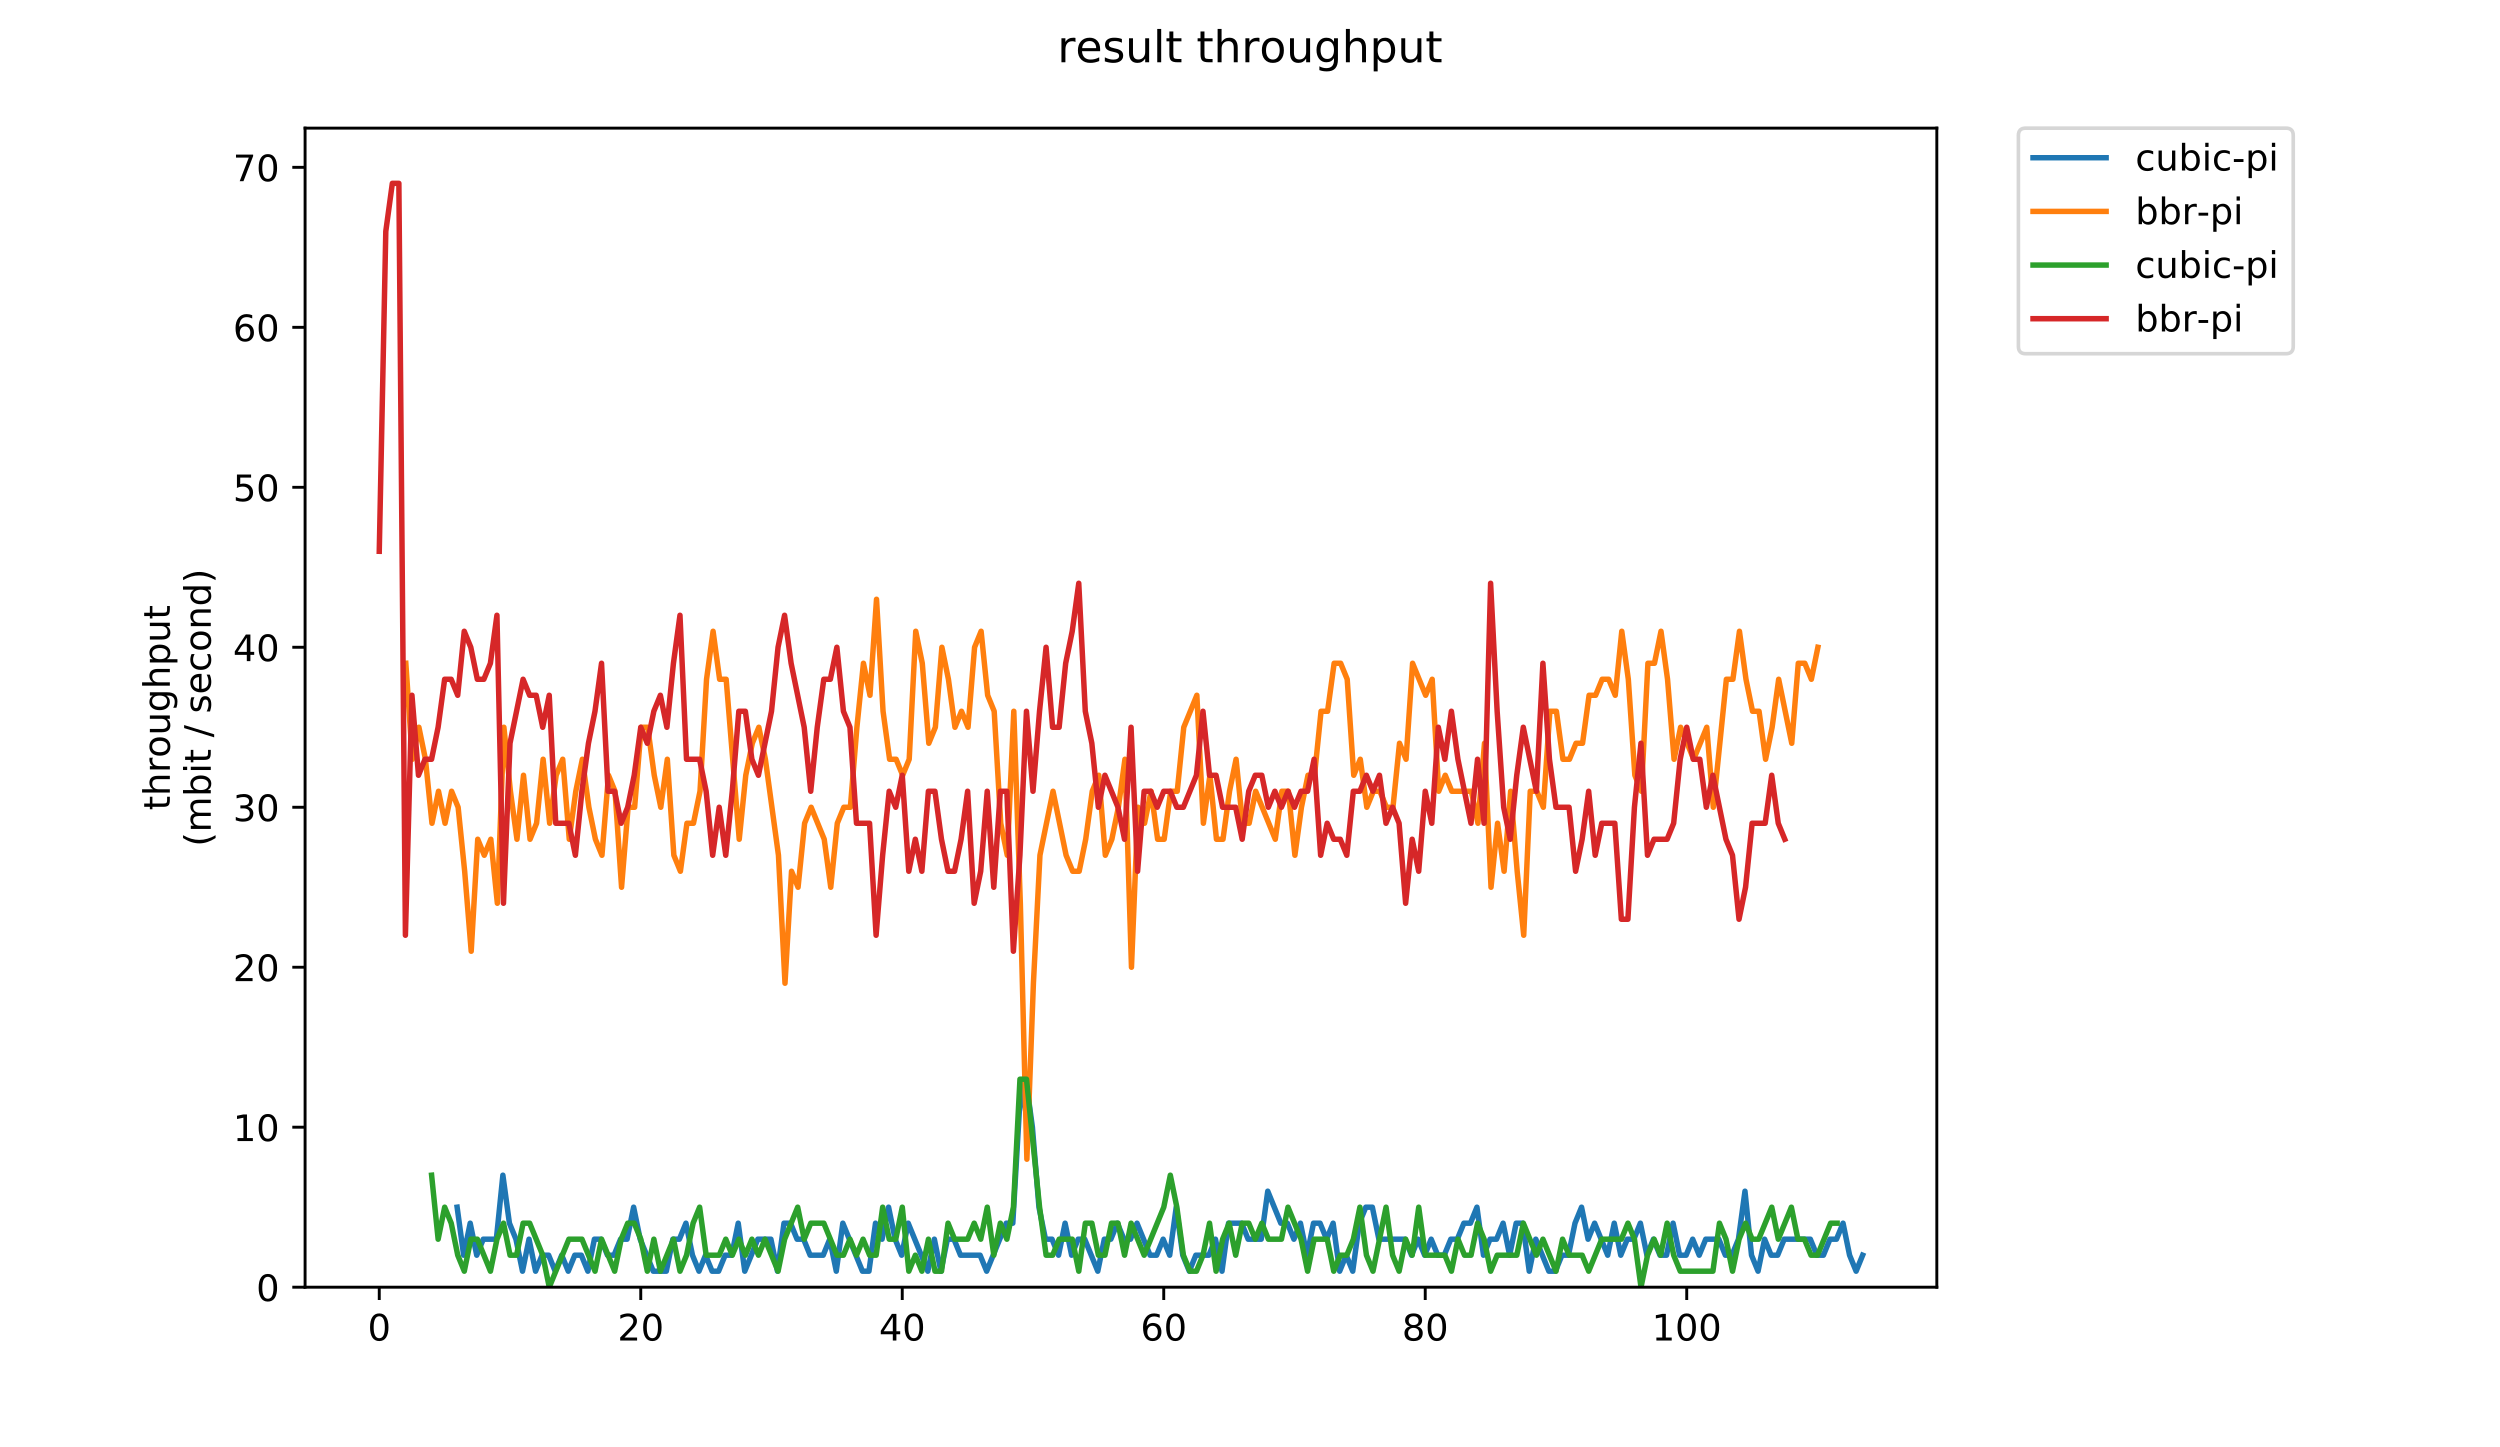 <?xml version="1.0" encoding="utf-8" standalone="no"?>
<!DOCTYPE svg PUBLIC "-//W3C//DTD SVG 1.1//EN"
  "http://www.w3.org/Graphics/SVG/1.1/DTD/svg11.dtd">
<!-- Created with matplotlib (https://matplotlib.org/) -->
<svg height="396pt" version="1.1" viewBox="0 0 684 396" width="684pt" xmlns="http://www.w3.org/2000/svg" xmlns:xlink="http://www.w3.org/1999/xlink">
 <defs>
  <style type="text/css">
*{stroke-linecap:butt;stroke-linejoin:round;}
  </style>
 </defs>
 <g id="figure_1">
  <g id="patch_1">
   <path d="M 0 396 
L 684 396 
L 684 0 
L 0 0 
z
" style="fill:#ffffff;"/>
  </g>
  <g id="axes_1">
   <g id="patch_2">
    <path d="M 83.472 352.174 
L 529.913 352.174 
L 529.913 35.062 
L 83.472 35.062 
z
" style="fill:#ffffff;"/>
   </g>
   <g id="matplotlib.axis_1">
    <g id="xtick_1">
     <g id="line2d_1">
      <defs>
       <path d="M 0 0 
L 0 3.5 
" id="m9bbde7e2b9" style="stroke:#000000;stroke-width:0.8;"/>
      </defs>
      <g>
       <use style="stroke:#000000;stroke-width:0.8;" x="103.765" xlink:href="#m9bbde7e2b9" y="352.174"/>
      </g>
     </g>
     <g id="text_1">
      <!-- 0 -->
      <defs>
       <path d="M 31.781 66.406 
Q 24.172 66.406 20.328 58.906 
Q 16.5 51.422 16.5 36.375 
Q 16.5 21.391 20.328 13.891 
Q 24.172 6.391 31.781 6.391 
Q 39.453 6.391 43.281 13.891 
Q 47.125 21.391 47.125 36.375 
Q 47.125 51.422 43.281 58.906 
Q 39.453 66.406 31.781 66.406 
z
M 31.781 74.219 
Q 44.047 74.219 50.516 64.516 
Q 56.984 54.828 56.984 36.375 
Q 56.984 17.969 50.516 8.266 
Q 44.047 -1.422 31.781 -1.422 
Q 19.531 -1.422 13.062 8.266 
Q 6.594 17.969 6.594 36.375 
Q 6.594 54.828 13.062 64.516 
Q 19.531 74.219 31.781 74.219 
z
" id="DejaVuSans-48"/>
      </defs>
      <g transform="translate(100.584 366.773)scale(0.1 -0.1)">
       <use xlink:href="#DejaVuSans-48"/>
      </g>
     </g>
    </g>
    <g id="xtick_2">
     <g id="line2d_2">
      <g>
       <use style="stroke:#000000;stroke-width:0.8;" x="175.31" xlink:href="#m9bbde7e2b9" y="352.174"/>
      </g>
     </g>
     <g id="text_2">
      <!-- 20 -->
      <defs>
       <path d="M 19.188 8.297 
L 53.609 8.297 
L 53.609 0 
L 7.328 0 
L 7.328 8.297 
Q 12.938 14.109 22.625 23.891 
Q 32.328 33.688 34.812 36.531 
Q 39.547 41.844 41.422 45.531 
Q 43.312 49.219 43.312 52.781 
Q 43.312 58.594 39.234 62.25 
Q 35.156 65.922 28.609 65.922 
Q 23.969 65.922 18.812 64.312 
Q 13.672 62.703 7.812 59.422 
L 7.812 69.391 
Q 13.766 71.781 18.938 73 
Q 24.125 74.219 28.422 74.219 
Q 39.75 74.219 46.484 68.547 
Q 53.219 62.891 53.219 53.422 
Q 53.219 48.922 51.531 44.891 
Q 49.859 40.875 45.406 35.406 
Q 44.188 33.984 37.641 27.219 
Q 31.109 20.453 19.188 8.297 
z
" id="DejaVuSans-50"/>
      </defs>
      <g transform="translate(168.947 366.773)scale(0.1 -0.1)">
       <use xlink:href="#DejaVuSans-50"/>
       <use x="63.623" xlink:href="#DejaVuSans-48"/>
      </g>
     </g>
    </g>
    <g id="xtick_3">
     <g id="line2d_3">
      <g>
       <use style="stroke:#000000;stroke-width:0.8;" x="246.854" xlink:href="#m9bbde7e2b9" y="352.174"/>
      </g>
     </g>
     <g id="text_3">
      <!-- 40 -->
      <defs>
       <path d="M 37.797 64.312 
L 12.891 25.391 
L 37.797 25.391 
z
M 35.203 72.906 
L 47.609 72.906 
L 47.609 25.391 
L 58.016 25.391 
L 58.016 17.188 
L 47.609 17.188 
L 47.609 0 
L 37.797 0 
L 37.797 17.188 
L 4.891 17.188 
L 4.891 26.703 
z
" id="DejaVuSans-52"/>
      </defs>
      <g transform="translate(240.492 366.773)scale(0.1 -0.1)">
       <use xlink:href="#DejaVuSans-52"/>
       <use x="63.623" xlink:href="#DejaVuSans-48"/>
      </g>
     </g>
    </g>
    <g id="xtick_4">
     <g id="line2d_4">
      <g>
       <use style="stroke:#000000;stroke-width:0.8;" x="318.399" xlink:href="#m9bbde7e2b9" y="352.174"/>
      </g>
     </g>
     <g id="text_4">
      <!-- 60 -->
      <defs>
       <path d="M 33.016 40.375 
Q 26.375 40.375 22.484 35.828 
Q 18.609 31.297 18.609 23.391 
Q 18.609 15.531 22.484 10.953 
Q 26.375 6.391 33.016 6.391 
Q 39.656 6.391 43.531 10.953 
Q 47.406 15.531 47.406 23.391 
Q 47.406 31.297 43.531 35.828 
Q 39.656 40.375 33.016 40.375 
z
M 52.594 71.297 
L 52.594 62.312 
Q 48.875 64.062 45.094 64.984 
Q 41.312 65.922 37.594 65.922 
Q 27.828 65.922 22.672 59.328 
Q 17.531 52.734 16.797 39.406 
Q 19.672 43.656 24.016 45.922 
Q 28.375 48.188 33.594 48.188 
Q 44.578 48.188 50.953 41.516 
Q 57.328 34.859 57.328 23.391 
Q 57.328 12.156 50.688 5.359 
Q 44.047 -1.422 33.016 -1.422 
Q 20.359 -1.422 13.672 8.266 
Q 6.984 17.969 6.984 36.375 
Q 6.984 53.656 15.188 63.938 
Q 23.391 74.219 37.203 74.219 
Q 40.922 74.219 44.703 73.484 
Q 48.484 72.75 52.594 71.297 
z
" id="DejaVuSans-54"/>
      </defs>
      <g transform="translate(312.037 366.773)scale(0.1 -0.1)">
       <use xlink:href="#DejaVuSans-54"/>
       <use x="63.623" xlink:href="#DejaVuSans-48"/>
      </g>
     </g>
    </g>
    <g id="xtick_5">
     <g id="line2d_5">
      <g>
       <use style="stroke:#000000;stroke-width:0.8;" x="389.944" xlink:href="#m9bbde7e2b9" y="352.174"/>
      </g>
     </g>
     <g id="text_5">
      <!-- 80 -->
      <defs>
       <path d="M 31.781 34.625 
Q 24.75 34.625 20.719 30.859 
Q 16.703 27.094 16.703 20.516 
Q 16.703 13.922 20.719 10.156 
Q 24.75 6.391 31.781 6.391 
Q 38.812 6.391 42.859 10.172 
Q 46.922 13.969 46.922 20.516 
Q 46.922 27.094 42.891 30.859 
Q 38.875 34.625 31.781 34.625 
z
M 21.922 38.812 
Q 15.578 40.375 12.031 44.719 
Q 8.5 49.078 8.5 55.328 
Q 8.5 64.062 14.719 69.141 
Q 20.953 74.219 31.781 74.219 
Q 42.672 74.219 48.875 69.141 
Q 55.078 64.062 55.078 55.328 
Q 55.078 49.078 51.531 44.719 
Q 48 40.375 41.703 38.812 
Q 48.828 37.156 52.797 32.312 
Q 56.781 27.484 56.781 20.516 
Q 56.781 9.906 50.312 4.234 
Q 43.844 -1.422 31.781 -1.422 
Q 19.734 -1.422 13.25 4.234 
Q 6.781 9.906 6.781 20.516 
Q 6.781 27.484 10.781 32.312 
Q 14.797 37.156 21.922 38.812 
z
M 18.312 54.391 
Q 18.312 48.734 21.844 45.562 
Q 25.391 42.391 31.781 42.391 
Q 38.141 42.391 41.719 45.562 
Q 45.312 48.734 45.312 54.391 
Q 45.312 60.062 41.719 63.234 
Q 38.141 66.406 31.781 66.406 
Q 25.391 66.406 21.844 63.234 
Q 18.312 60.062 18.312 54.391 
z
" id="DejaVuSans-56"/>
      </defs>
      <g transform="translate(383.581 366.773)scale(0.1 -0.1)">
       <use xlink:href="#DejaVuSans-56"/>
       <use x="63.623" xlink:href="#DejaVuSans-48"/>
      </g>
     </g>
    </g>
    <g id="xtick_6">
     <g id="line2d_6">
      <g>
       <use style="stroke:#000000;stroke-width:0.8;" x="461.489" xlink:href="#m9bbde7e2b9" y="352.174"/>
      </g>
     </g>
     <g id="text_6">
      <!-- 100 -->
      <defs>
       <path d="M 12.406 8.297 
L 28.516 8.297 
L 28.516 63.922 
L 10.984 60.406 
L 10.984 69.391 
L 28.422 72.906 
L 38.281 72.906 
L 38.281 8.297 
L 54.391 8.297 
L 54.391 0 
L 12.406 0 
z
" id="DejaVuSans-49"/>
      </defs>
      <g transform="translate(451.945 366.773)scale(0.1 -0.1)">
       <use xlink:href="#DejaVuSans-49"/>
       <use x="63.623" xlink:href="#DejaVuSans-48"/>
       <use x="127.246" xlink:href="#DejaVuSans-48"/>
      </g>
     </g>
    </g>
   </g>
   <g id="matplotlib.axis_2">
    <g id="ytick_1">
     <g id="line2d_7">
      <defs>
       <path d="M 0 0 
L -3.5 0 
" id="mf669dc2dc5" style="stroke:#000000;stroke-width:0.8;"/>
      </defs>
      <g>
       <use style="stroke:#000000;stroke-width:0.8;" x="83.472" xlink:href="#mf669dc2dc5" y="352.174"/>
      </g>
     </g>
     <g id="text_7">
      <!-- 0 -->
      <g transform="translate(70.11 355.973)scale(0.1 -0.1)">
       <use xlink:href="#DejaVuSans-48"/>
      </g>
     </g>
    </g>
    <g id="ytick_2">
     <g id="line2d_8">
      <g>
       <use style="stroke:#000000;stroke-width:0.8;" x="83.472" xlink:href="#mf669dc2dc5" y="308.404"/>
      </g>
     </g>
     <g id="text_8">
      <!-- 10 -->
      <g transform="translate(63.747 312.204)scale(0.1 -0.1)">
       <use xlink:href="#DejaVuSans-49"/>
       <use x="63.623" xlink:href="#DejaVuSans-48"/>
      </g>
     </g>
    </g>
    <g id="ytick_3">
     <g id="line2d_9">
      <g>
       <use style="stroke:#000000;stroke-width:0.8;" x="83.472" xlink:href="#mf669dc2dc5" y="264.635"/>
      </g>
     </g>
     <g id="text_9">
      <!-- 20 -->
      <g transform="translate(63.747 268.434)scale(0.1 -0.1)">
       <use xlink:href="#DejaVuSans-50"/>
       <use x="63.623" xlink:href="#DejaVuSans-48"/>
      </g>
     </g>
    </g>
    <g id="ytick_4">
     <g id="line2d_10">
      <g>
       <use style="stroke:#000000;stroke-width:0.8;" x="83.472" xlink:href="#mf669dc2dc5" y="220.865"/>
      </g>
     </g>
     <g id="text_10">
      <!-- 30 -->
      <defs>
       <path d="M 40.578 39.312 
Q 47.656 37.797 51.625 33 
Q 55.609 28.219 55.609 21.188 
Q 55.609 10.406 48.188 4.484 
Q 40.766 -1.422 27.094 -1.422 
Q 22.516 -1.422 17.656 -0.516 
Q 12.797 0.391 7.625 2.203 
L 7.625 11.719 
Q 11.719 9.328 16.594 8.109 
Q 21.484 6.891 26.812 6.891 
Q 36.078 6.891 40.938 10.547 
Q 45.797 14.203 45.797 21.188 
Q 45.797 27.641 41.281 31.266 
Q 36.766 34.906 28.719 34.906 
L 20.219 34.906 
L 20.219 43.016 
L 29.109 43.016 
Q 36.375 43.016 40.234 45.922 
Q 44.094 48.828 44.094 54.297 
Q 44.094 59.906 40.109 62.906 
Q 36.141 65.922 28.719 65.922 
Q 24.656 65.922 20.016 65.031 
Q 15.375 64.156 9.812 62.312 
L 9.812 71.094 
Q 15.438 72.656 20.344 73.438 
Q 25.25 74.219 29.594 74.219 
Q 40.828 74.219 47.359 69.109 
Q 53.906 64.016 53.906 55.328 
Q 53.906 49.266 50.438 45.094 
Q 46.969 40.922 40.578 39.312 
z
" id="DejaVuSans-51"/>
      </defs>
      <g transform="translate(63.747 224.664)scale(0.1 -0.1)">
       <use xlink:href="#DejaVuSans-51"/>
       <use x="63.623" xlink:href="#DejaVuSans-48"/>
      </g>
     </g>
    </g>
    <g id="ytick_5">
     <g id="line2d_11">
      <g>
       <use style="stroke:#000000;stroke-width:0.8;" x="83.472" xlink:href="#mf669dc2dc5" y="177.095"/>
      </g>
     </g>
     <g id="text_11">
      <!-- 40 -->
      <g transform="translate(63.747 180.894)scale(0.1 -0.1)">
       <use xlink:href="#DejaVuSans-52"/>
       <use x="63.623" xlink:href="#DejaVuSans-48"/>
      </g>
     </g>
    </g>
    <g id="ytick_6">
     <g id="line2d_12">
      <g>
       <use style="stroke:#000000;stroke-width:0.8;" x="83.472" xlink:href="#mf669dc2dc5" y="133.326"/>
      </g>
     </g>
     <g id="text_12">
      <!-- 50 -->
      <defs>
       <path d="M 10.797 72.906 
L 49.516 72.906 
L 49.516 64.594 
L 19.828 64.594 
L 19.828 46.734 
Q 21.969 47.469 24.109 47.828 
Q 26.266 48.188 28.422 48.188 
Q 40.625 48.188 47.75 41.5 
Q 54.891 34.812 54.891 23.391 
Q 54.891 11.625 47.562 5.094 
Q 40.234 -1.422 26.906 -1.422 
Q 22.312 -1.422 17.547 -0.641 
Q 12.797 0.141 7.719 1.703 
L 7.719 11.625 
Q 12.109 9.234 16.797 8.062 
Q 21.484 6.891 26.703 6.891 
Q 35.156 6.891 40.078 11.328 
Q 45.016 15.766 45.016 23.391 
Q 45.016 31 40.078 35.438 
Q 35.156 39.891 26.703 39.891 
Q 22.75 39.891 18.812 39.016 
Q 14.891 38.141 10.797 36.281 
z
" id="DejaVuSans-53"/>
      </defs>
      <g transform="translate(63.747 137.125)scale(0.1 -0.1)">
       <use xlink:href="#DejaVuSans-53"/>
       <use x="63.623" xlink:href="#DejaVuSans-48"/>
      </g>
     </g>
    </g>
    <g id="ytick_7">
     <g id="line2d_13">
      <g>
       <use style="stroke:#000000;stroke-width:0.8;" x="83.472" xlink:href="#mf669dc2dc5" y="89.556"/>
      </g>
     </g>
     <g id="text_13">
      <!-- 60 -->
      <g transform="translate(63.747 93.355)scale(0.1 -0.1)">
       <use xlink:href="#DejaVuSans-54"/>
       <use x="63.623" xlink:href="#DejaVuSans-48"/>
      </g>
     </g>
    </g>
    <g id="ytick_8">
     <g id="line2d_14">
      <g>
       <use style="stroke:#000000;stroke-width:0.8;" x="83.472" xlink:href="#mf669dc2dc5" y="45.786"/>
      </g>
     </g>
     <g id="text_14">
      <!-- 70 -->
      <defs>
       <path d="M 8.203 72.906 
L 55.078 72.906 
L 55.078 68.703 
L 28.609 0 
L 18.312 0 
L 43.219 64.594 
L 8.203 64.594 
z
" id="DejaVuSans-55"/>
      </defs>
      <g transform="translate(63.747 49.585)scale(0.1 -0.1)">
       <use xlink:href="#DejaVuSans-55"/>
       <use x="63.623" xlink:href="#DejaVuSans-48"/>
      </g>
     </g>
    </g>
    <g id="text_15">
     <!-- throughput -->
     <defs>
      <path d="M 18.312 70.219 
L 18.312 54.688 
L 36.812 54.688 
L 36.812 47.703 
L 18.312 47.703 
L 18.312 18.016 
Q 18.312 11.328 20.141 9.422 
Q 21.969 7.516 27.594 7.516 
L 36.812 7.516 
L 36.812 0 
L 27.594 0 
Q 17.188 0 13.234 3.875 
Q 9.281 7.766 9.281 18.016 
L 9.281 47.703 
L 2.688 47.703 
L 2.688 54.688 
L 9.281 54.688 
L 9.281 70.219 
z
" id="DejaVuSans-116"/>
      <path d="M 54.891 33.016 
L 54.891 0 
L 45.906 0 
L 45.906 32.719 
Q 45.906 40.484 42.875 44.328 
Q 39.844 48.188 33.797 48.188 
Q 26.516 48.188 22.312 43.547 
Q 18.109 38.922 18.109 30.906 
L 18.109 0 
L 9.078 0 
L 9.078 75.984 
L 18.109 75.984 
L 18.109 46.188 
Q 21.344 51.125 25.703 53.562 
Q 30.078 56 35.797 56 
Q 45.219 56 50.047 50.172 
Q 54.891 44.344 54.891 33.016 
z
" id="DejaVuSans-104"/>
      <path d="M 41.109 46.297 
Q 39.594 47.172 37.812 47.578 
Q 36.031 48 33.891 48 
Q 26.266 48 22.188 43.047 
Q 18.109 38.094 18.109 28.812 
L 18.109 0 
L 9.078 0 
L 9.078 54.688 
L 18.109 54.688 
L 18.109 46.188 
Q 20.953 51.172 25.484 53.578 
Q 30.031 56 36.531 56 
Q 37.453 56 38.578 55.875 
Q 39.703 55.766 41.062 55.516 
z
" id="DejaVuSans-114"/>
      <path d="M 30.609 48.391 
Q 23.391 48.391 19.188 42.75 
Q 14.984 37.109 14.984 27.297 
Q 14.984 17.484 19.156 11.844 
Q 23.344 6.203 30.609 6.203 
Q 37.797 6.203 41.984 11.859 
Q 46.188 17.531 46.188 27.297 
Q 46.188 37.016 41.984 42.703 
Q 37.797 48.391 30.609 48.391 
z
M 30.609 56 
Q 42.328 56 49.016 48.375 
Q 55.719 40.766 55.719 27.297 
Q 55.719 13.875 49.016 6.219 
Q 42.328 -1.422 30.609 -1.422 
Q 18.844 -1.422 12.172 6.219 
Q 5.516 13.875 5.516 27.297 
Q 5.516 40.766 12.172 48.375 
Q 18.844 56 30.609 56 
z
" id="DejaVuSans-111"/>
      <path d="M 8.5 21.578 
L 8.5 54.688 
L 17.484 54.688 
L 17.484 21.922 
Q 17.484 14.156 20.5 10.266 
Q 23.531 6.391 29.594 6.391 
Q 36.859 6.391 41.078 11.031 
Q 45.312 15.672 45.312 23.688 
L 45.312 54.688 
L 54.297 54.688 
L 54.297 0 
L 45.312 0 
L 45.312 8.406 
Q 42.047 3.422 37.719 1 
Q 33.406 -1.422 27.688 -1.422 
Q 18.266 -1.422 13.375 4.438 
Q 8.5 10.297 8.5 21.578 
z
M 31.109 56 
z
" id="DejaVuSans-117"/>
      <path d="M 45.406 27.984 
Q 45.406 37.75 41.375 43.109 
Q 37.359 48.484 30.078 48.484 
Q 22.859 48.484 18.828 43.109 
Q 14.797 37.75 14.797 27.984 
Q 14.797 18.266 18.828 12.891 
Q 22.859 7.516 30.078 7.516 
Q 37.359 7.516 41.375 12.891 
Q 45.406 18.266 45.406 27.984 
z
M 54.391 6.781 
Q 54.391 -7.172 48.188 -13.984 
Q 42 -20.797 29.203 -20.797 
Q 24.469 -20.797 20.266 -20.094 
Q 16.062 -19.391 12.109 -17.922 
L 12.109 -9.188 
Q 16.062 -11.328 19.922 -12.344 
Q 23.781 -13.375 27.781 -13.375 
Q 36.625 -13.375 41.016 -8.766 
Q 45.406 -4.156 45.406 5.172 
L 45.406 9.625 
Q 42.625 4.781 38.281 2.391 
Q 33.938 0 27.875 0 
Q 17.828 0 11.672 7.656 
Q 5.516 15.328 5.516 27.984 
Q 5.516 40.672 11.672 48.328 
Q 17.828 56 27.875 56 
Q 33.938 56 38.281 53.609 
Q 42.625 51.219 45.406 46.391 
L 45.406 54.688 
L 54.391 54.688 
z
" id="DejaVuSans-103"/>
      <path d="M 18.109 8.203 
L 18.109 -20.797 
L 9.078 -20.797 
L 9.078 54.688 
L 18.109 54.688 
L 18.109 46.391 
Q 20.953 51.266 25.266 53.625 
Q 29.594 56 35.594 56 
Q 45.562 56 51.781 48.094 
Q 58.016 40.188 58.016 27.297 
Q 58.016 14.406 51.781 6.484 
Q 45.562 -1.422 35.594 -1.422 
Q 29.594 -1.422 25.266 0.953 
Q 20.953 3.328 18.109 8.203 
z
M 48.688 27.297 
Q 48.688 37.203 44.609 42.844 
Q 40.531 48.484 33.406 48.484 
Q 26.266 48.484 22.188 42.844 
Q 18.109 37.203 18.109 27.297 
Q 18.109 17.391 22.188 11.75 
Q 26.266 6.109 33.406 6.109 
Q 40.531 6.109 44.609 11.75 
Q 48.688 17.391 48.688 27.297 
z
" id="DejaVuSans-112"/>
     </defs>
     <g transform="translate(46.47 221.675)rotate(-90)scale(0.1 -0.1)">
      <use xlink:href="#DejaVuSans-116"/>
      <use x="39.209" xlink:href="#DejaVuSans-104"/>
      <use x="102.588" xlink:href="#DejaVuSans-114"/>
      <use x="143.67" xlink:href="#DejaVuSans-111"/>
      <use x="204.852" xlink:href="#DejaVuSans-117"/>
      <use x="268.23" xlink:href="#DejaVuSans-103"/>
      <use x="331.707" xlink:href="#DejaVuSans-104"/>
      <use x="395.086" xlink:href="#DejaVuSans-112"/>
      <use x="458.562" xlink:href="#DejaVuSans-117"/>
      <use x="521.941" xlink:href="#DejaVuSans-116"/>
     </g>
     <!-- (mbit / second) -->
     <defs>
      <path d="M 31 75.875 
Q 24.469 64.656 21.281 53.656 
Q 18.109 42.672 18.109 31.391 
Q 18.109 20.125 21.312 9.062 
Q 24.516 -2 31 -13.188 
L 23.188 -13.188 
Q 15.875 -1.703 12.234 9.375 
Q 8.594 20.453 8.594 31.391 
Q 8.594 42.281 12.203 53.312 
Q 15.828 64.359 23.188 75.875 
z
" id="DejaVuSans-40"/>
      <path d="M 52 44.188 
Q 55.375 50.25 60.062 53.125 
Q 64.75 56 71.094 56 
Q 79.641 56 84.281 50.016 
Q 88.922 44.047 88.922 33.016 
L 88.922 0 
L 79.891 0 
L 79.891 32.719 
Q 79.891 40.578 77.094 44.375 
Q 74.312 48.188 68.609 48.188 
Q 61.625 48.188 57.562 43.547 
Q 53.516 38.922 53.516 30.906 
L 53.516 0 
L 44.484 0 
L 44.484 32.719 
Q 44.484 40.625 41.703 44.406 
Q 38.922 48.188 33.109 48.188 
Q 26.219 48.188 22.156 43.531 
Q 18.109 38.875 18.109 30.906 
L 18.109 0 
L 9.078 0 
L 9.078 54.688 
L 18.109 54.688 
L 18.109 46.188 
Q 21.188 51.219 25.484 53.609 
Q 29.781 56 35.688 56 
Q 41.656 56 45.828 52.969 
Q 50 49.953 52 44.188 
z
" id="DejaVuSans-109"/>
      <path d="M 48.688 27.297 
Q 48.688 37.203 44.609 42.844 
Q 40.531 48.484 33.406 48.484 
Q 26.266 48.484 22.188 42.844 
Q 18.109 37.203 18.109 27.297 
Q 18.109 17.391 22.188 11.75 
Q 26.266 6.109 33.406 6.109 
Q 40.531 6.109 44.609 11.75 
Q 48.688 17.391 48.688 27.297 
z
M 18.109 46.391 
Q 20.953 51.266 25.266 53.625 
Q 29.594 56 35.594 56 
Q 45.562 56 51.781 48.094 
Q 58.016 40.188 58.016 27.297 
Q 58.016 14.406 51.781 6.484 
Q 45.562 -1.422 35.594 -1.422 
Q 29.594 -1.422 25.266 0.953 
Q 20.953 3.328 18.109 8.203 
L 18.109 0 
L 9.078 0 
L 9.078 75.984 
L 18.109 75.984 
z
" id="DejaVuSans-98"/>
      <path d="M 9.422 54.688 
L 18.406 54.688 
L 18.406 0 
L 9.422 0 
z
M 9.422 75.984 
L 18.406 75.984 
L 18.406 64.594 
L 9.422 64.594 
z
" id="DejaVuSans-105"/>
      <path id="DejaVuSans-32"/>
      <path d="M 25.391 72.906 
L 33.688 72.906 
L 8.297 -9.281 
L 0 -9.281 
z
" id="DejaVuSans-47"/>
      <path d="M 44.281 53.078 
L 44.281 44.578 
Q 40.484 46.531 36.375 47.5 
Q 32.281 48.484 27.875 48.484 
Q 21.188 48.484 17.844 46.438 
Q 14.5 44.391 14.5 40.281 
Q 14.5 37.156 16.891 35.375 
Q 19.281 33.594 26.516 31.984 
L 29.594 31.297 
Q 39.156 29.25 43.188 25.516 
Q 47.219 21.781 47.219 15.094 
Q 47.219 7.469 41.188 3.016 
Q 35.156 -1.422 24.609 -1.422 
Q 20.219 -1.422 15.453 -0.562 
Q 10.688 0.297 5.422 2 
L 5.422 11.281 
Q 10.406 8.688 15.234 7.391 
Q 20.062 6.109 24.812 6.109 
Q 31.156 6.109 34.562 8.281 
Q 37.984 10.453 37.984 14.406 
Q 37.984 18.062 35.516 20.016 
Q 33.062 21.969 24.703 23.781 
L 21.578 24.516 
Q 13.234 26.266 9.516 29.906 
Q 5.812 33.547 5.812 39.891 
Q 5.812 47.609 11.281 51.797 
Q 16.75 56 26.812 56 
Q 31.781 56 36.172 55.266 
Q 40.578 54.547 44.281 53.078 
z
" id="DejaVuSans-115"/>
      <path d="M 56.203 29.594 
L 56.203 25.203 
L 14.891 25.203 
Q 15.484 15.922 20.484 11.062 
Q 25.484 6.203 34.422 6.203 
Q 39.594 6.203 44.453 7.469 
Q 49.312 8.734 54.109 11.281 
L 54.109 2.781 
Q 49.266 0.734 44.188 -0.344 
Q 39.109 -1.422 33.891 -1.422 
Q 20.797 -1.422 13.156 6.188 
Q 5.516 13.812 5.516 26.812 
Q 5.516 40.234 12.766 48.109 
Q 20.016 56 32.328 56 
Q 43.359 56 49.781 48.891 
Q 56.203 41.797 56.203 29.594 
z
M 47.219 32.234 
Q 47.125 39.594 43.094 43.984 
Q 39.062 48.391 32.422 48.391 
Q 24.906 48.391 20.391 44.141 
Q 15.875 39.891 15.188 32.172 
z
" id="DejaVuSans-101"/>
      <path d="M 48.781 52.594 
L 48.781 44.188 
Q 44.969 46.297 41.141 47.344 
Q 37.312 48.391 33.406 48.391 
Q 24.656 48.391 19.812 42.844 
Q 14.984 37.312 14.984 27.297 
Q 14.984 17.281 19.812 11.734 
Q 24.656 6.203 33.406 6.203 
Q 37.312 6.203 41.141 7.25 
Q 44.969 8.297 48.781 10.406 
L 48.781 2.094 
Q 45.016 0.344 40.984 -0.531 
Q 36.969 -1.422 32.422 -1.422 
Q 20.062 -1.422 12.781 6.344 
Q 5.516 14.109 5.516 27.297 
Q 5.516 40.672 12.859 48.328 
Q 20.219 56 33.016 56 
Q 37.156 56 41.109 55.141 
Q 45.062 54.297 48.781 52.594 
z
" id="DejaVuSans-99"/>
      <path d="M 54.891 33.016 
L 54.891 0 
L 45.906 0 
L 45.906 32.719 
Q 45.906 40.484 42.875 44.328 
Q 39.844 48.188 33.797 48.188 
Q 26.516 48.188 22.312 43.547 
Q 18.109 38.922 18.109 30.906 
L 18.109 0 
L 9.078 0 
L 9.078 54.688 
L 18.109 54.688 
L 18.109 46.188 
Q 21.344 51.125 25.703 53.562 
Q 30.078 56 35.797 56 
Q 45.219 56 50.047 50.172 
Q 54.891 44.344 54.891 33.016 
z
" id="DejaVuSans-110"/>
      <path d="M 45.406 46.391 
L 45.406 75.984 
L 54.391 75.984 
L 54.391 0 
L 45.406 0 
L 45.406 8.203 
Q 42.578 3.328 38.25 0.953 
Q 33.938 -1.422 27.875 -1.422 
Q 17.969 -1.422 11.734 6.484 
Q 5.516 14.406 5.516 27.297 
Q 5.516 40.188 11.734 48.094 
Q 17.969 56 27.875 56 
Q 33.938 56 38.25 53.625 
Q 42.578 51.266 45.406 46.391 
z
M 14.797 27.297 
Q 14.797 17.391 18.875 11.75 
Q 22.953 6.109 30.078 6.109 
Q 37.203 6.109 41.297 11.75 
Q 45.406 17.391 45.406 27.297 
Q 45.406 37.203 41.297 42.844 
Q 37.203 48.484 30.078 48.484 
Q 22.953 48.484 18.875 42.844 
Q 14.797 37.203 14.797 27.297 
z
" id="DejaVuSans-100"/>
      <path d="M 8.016 75.875 
L 15.828 75.875 
Q 23.141 64.359 26.781 53.312 
Q 30.422 42.281 30.422 31.391 
Q 30.422 20.453 26.781 9.375 
Q 23.141 -1.703 15.828 -13.188 
L 8.016 -13.188 
Q 14.5 -2 17.703 9.062 
Q 20.906 20.125 20.906 31.391 
Q 20.906 42.672 17.703 53.656 
Q 14.5 64.656 8.016 75.875 
z
" id="DejaVuSans-41"/>
     </defs>
     <g transform="translate(57.668 231.609)rotate(-90)scale(0.1 -0.1)">
      <use xlink:href="#DejaVuSans-40"/>
      <use x="39.014" xlink:href="#DejaVuSans-109"/>
      <use x="136.426" xlink:href="#DejaVuSans-98"/>
      <use x="199.902" xlink:href="#DejaVuSans-105"/>
      <use x="227.686" xlink:href="#DejaVuSans-116"/>
      <use x="266.895" xlink:href="#DejaVuSans-32"/>
      <use x="298.682" xlink:href="#DejaVuSans-47"/>
      <use x="332.373" xlink:href="#DejaVuSans-32"/>
      <use x="364.16" xlink:href="#DejaVuSans-115"/>
      <use x="416.26" xlink:href="#DejaVuSans-101"/>
      <use x="477.783" xlink:href="#DejaVuSans-99"/>
      <use x="532.764" xlink:href="#DejaVuSans-111"/>
      <use x="593.945" xlink:href="#DejaVuSans-110"/>
      <use x="657.324" xlink:href="#DejaVuSans-100"/>
      <use x="720.801" xlink:href="#DejaVuSans-41"/>
     </g>
    </g>
   </g>
   <g id="line2d_15">
    <path clip-path="url(#p473a363e41)" d="M 125.068 330.289 
L 126.856 343.42 
L 128.645 334.666 
L 130.433 343.42 
L 132.222 339.043 
L 135.799 339.043 
L 137.588 321.535 
L 139.376 334.666 
L 141.165 339.043 
L 142.954 347.797 
L 144.742 339.043 
L 146.531 347.797 
L 148.32 343.42 
L 150.108 343.42 
L 151.897 347.797 
L 153.685 343.42 
L 155.474 347.797 
L 157.263 343.42 
L 159.051 343.42 
L 160.84 347.797 
L 162.628 339.043 
L 164.417 339.043 
L 166.206 343.42 
L 167.994 343.42 
L 169.783 339.043 
L 171.572 339.043 
L 173.36 330.289 
L 175.149 339.043 
L 178.726 347.797 
L 182.303 347.797 
L 184.092 339.043 
L 185.881 339.043 
L 187.669 334.666 
L 189.458 343.42 
L 191.246 347.797 
L 193.035 343.42 
L 194.824 347.797 
L 196.612 347.797 
L 198.401 343.42 
L 200.189 343.42 
L 201.978 334.666 
L 203.767 347.797 
L 207.344 339.043 
L 210.921 339.043 
L 212.71 347.797 
L 214.498 334.666 
L 216.287 334.666 
L 218.076 339.043 
L 219.864 339.043 
L 221.653 343.42 
L 225.23 343.42 
L 227.019 339.043 
L 228.807 347.797 
L 230.596 334.666 
L 235.962 347.797 
L 237.75 347.797 
L 239.539 334.666 
L 241.328 339.043 
L 243.116 330.289 
L 244.905 339.043 
L 246.693 343.42 
L 248.482 334.666 
L 253.848 347.797 
L 255.637 339.043 
L 257.425 347.797 
L 259.214 339.043 
L 261.002 339.043 
L 262.791 343.42 
L 268.157 343.42 
L 269.946 347.797 
L 275.311 334.666 
L 277.1 334.666 
L 278.889 304.027 
L 280.677 295.274 
L 282.466 308.404 
L 284.254 330.289 
L 286.043 339.043 
L 287.832 339.043 
L 289.62 343.42 
L 291.409 334.666 
L 293.198 343.42 
L 294.986 339.043 
L 296.775 339.043 
L 300.352 347.797 
L 302.141 339.043 
L 303.929 339.043 
L 305.718 334.666 
L 307.506 339.043 
L 309.295 339.043 
L 311.084 334.666 
L 314.661 343.42 
L 316.45 343.42 
L 318.238 339.043 
L 320.027 343.42 
L 321.815 330.289 
L 323.604 343.42 
L 325.393 347.797 
L 327.181 343.42 
L 330.759 343.42 
L 332.547 339.043 
L 334.336 347.797 
L 336.124 334.666 
L 339.702 334.666 
L 341.49 339.043 
L 345.067 339.043 
L 346.856 325.912 
L 350.433 334.666 
L 352.222 334.666 
L 354.011 339.043 
L 355.799 334.666 
L 357.588 343.42 
L 359.376 334.666 
L 361.165 334.666 
L 362.954 339.043 
L 364.742 334.666 
L 366.531 347.797 
L 368.319 343.42 
L 370.108 347.797 
L 371.897 334.666 
L 373.685 330.289 
L 375.474 330.289 
L 377.263 339.043 
L 384.417 339.043 
L 386.206 343.42 
L 387.994 339.043 
L 389.783 343.42 
L 391.571 339.043 
L 393.36 343.42 
L 395.149 343.42 
L 396.937 339.043 
L 398.726 339.043 
L 400.515 334.666 
L 402.303 334.666 
L 404.092 330.289 
L 405.88 343.42 
L 407.669 339.043 
L 409.458 339.043 
L 411.246 334.666 
L 413.035 343.42 
L 414.824 334.666 
L 416.612 334.666 
L 418.401 347.797 
L 420.189 339.043 
L 423.767 347.797 
L 425.555 347.797 
L 427.344 343.42 
L 429.132 343.42 
L 430.921 334.666 
L 432.71 330.289 
L 434.498 339.043 
L 436.287 334.666 
L 439.864 343.42 
L 441.653 334.666 
L 443.441 343.42 
L 445.23 339.043 
L 447.019 339.043 
L 448.807 334.666 
L 450.596 343.42 
L 452.384 339.043 
L 454.173 343.42 
L 455.962 343.42 
L 457.75 334.666 
L 459.539 343.42 
L 461.328 343.42 
L 463.116 339.043 
L 464.905 343.42 
L 466.693 339.043 
L 470.271 339.043 
L 472.059 343.42 
L 473.848 343.42 
L 475.636 339.043 
L 477.425 325.912 
L 479.214 343.42 
L 481.002 347.797 
L 482.791 339.043 
L 484.58 343.42 
L 486.368 343.42 
L 488.157 339.043 
L 495.311 339.043 
L 497.1 343.42 
L 498.889 343.42 
L 500.677 339.043 
L 502.466 339.043 
L 504.254 334.666 
L 506.043 343.42 
L 507.832 347.797 
L 509.62 343.42 
L 509.62 343.42 
" style="fill:none;stroke:#1f77b4;stroke-linecap:square;stroke-width:1.5;"/>
   </g>
   <g id="line2d_16">
    <path clip-path="url(#p473a363e41)" d="M 111.034 181.472 
L 112.823 207.734 
L 114.611 198.98 
L 116.4 207.734 
L 118.189 225.242 
L 119.977 216.488 
L 121.766 225.242 
L 123.554 216.488 
L 125.343 220.865 
L 127.132 238.373 
L 128.92 260.258 
L 130.709 229.619 
L 132.497 233.996 
L 134.286 229.619 
L 136.075 247.127 
L 137.863 198.98 
L 139.652 216.488 
L 141.441 229.619 
L 143.229 212.111 
L 145.018 229.619 
L 146.806 225.242 
L 148.595 207.734 
L 150.384 225.242 
L 152.172 212.111 
L 153.961 207.734 
L 155.749 229.619 
L 157.538 216.488 
L 159.327 207.734 
L 161.115 220.865 
L 162.904 229.619 
L 164.693 233.996 
L 166.481 212.111 
L 168.27 216.488 
L 170.058 242.75 
L 171.847 220.865 
L 173.636 220.865 
L 175.424 198.98 
L 177.213 198.98 
L 179.001 212.111 
L 180.79 220.865 
L 182.579 207.734 
L 184.367 233.996 
L 186.156 238.373 
L 187.945 225.242 
L 189.733 225.242 
L 191.522 216.488 
L 193.31 185.849 
L 195.099 172.718 
L 196.888 185.849 
L 198.676 185.849 
L 202.254 229.619 
L 204.042 212.111 
L 205.831 203.357 
L 207.619 198.98 
L 209.408 207.734 
L 212.985 233.996 
L 214.774 269.012 
L 216.562 238.373 
L 218.351 242.75 
L 220.14 225.242 
L 221.928 220.865 
L 225.506 229.619 
L 227.294 242.75 
L 229.083 225.242 
L 230.871 220.865 
L 232.66 220.865 
L 234.449 198.98 
L 236.237 181.472 
L 238.026 190.226 
L 239.814 163.964 
L 241.603 194.603 
L 243.392 207.734 
L 245.18 207.734 
L 246.969 212.111 
L 248.758 207.734 
L 250.546 172.718 
L 252.335 181.472 
L 254.123 203.357 
L 255.912 198.98 
L 257.701 177.095 
L 259.489 185.849 
L 261.278 198.98 
L 263.066 194.603 
L 264.855 198.98 
L 266.644 177.095 
L 268.432 172.718 
L 270.221 190.226 
L 272.01 194.603 
L 273.798 225.242 
L 275.587 233.996 
L 277.375 194.603 
L 279.164 247.127 
L 280.953 317.158 
L 282.741 269.012 
L 284.53 233.996 
L 288.107 216.488 
L 291.684 233.996 
L 293.473 238.373 
L 295.262 238.373 
L 297.05 229.619 
L 298.839 216.488 
L 300.627 212.111 
L 302.416 233.996 
L 304.205 229.619 
L 305.993 220.865 
L 307.782 207.734 
L 309.571 264.635 
L 311.359 220.865 
L 313.148 225.242 
L 314.936 216.488 
L 316.725 229.619 
L 318.514 229.619 
L 320.302 216.488 
L 322.091 216.488 
L 323.879 198.98 
L 327.457 190.226 
L 329.245 225.242 
L 331.034 212.111 
L 332.823 229.619 
L 334.611 229.619 
L 336.4 216.488 
L 338.188 207.734 
L 339.977 225.242 
L 341.766 225.242 
L 343.554 216.488 
L 348.92 229.619 
L 350.709 216.488 
L 352.497 216.488 
L 354.286 233.996 
L 356.075 220.865 
L 357.863 212.111 
L 359.652 212.111 
L 361.44 194.603 
L 363.229 194.603 
L 365.018 181.472 
L 366.806 181.472 
L 368.595 185.849 
L 370.384 212.111 
L 372.172 207.734 
L 373.961 220.865 
L 375.749 216.488 
L 377.538 216.488 
L 379.327 220.865 
L 381.115 220.865 
L 382.904 203.357 
L 384.692 207.734 
L 386.481 181.472 
L 390.058 190.226 
L 391.847 185.849 
L 393.636 216.488 
L 395.424 212.111 
L 397.213 216.488 
L 402.579 216.488 
L 404.367 225.242 
L 406.156 203.357 
L 407.944 242.75 
L 409.733 225.242 
L 411.522 238.373 
L 413.31 216.488 
L 415.099 238.373 
L 416.888 255.881 
L 418.676 216.488 
L 420.465 216.488 
L 422.253 220.865 
L 424.042 194.603 
L 425.831 194.603 
L 427.619 207.734 
L 429.408 207.734 
L 431.197 203.357 
L 432.985 203.357 
L 434.774 190.226 
L 436.562 190.226 
L 438.351 185.849 
L 440.14 185.849 
L 441.928 190.226 
L 443.717 172.718 
L 445.505 185.849 
L 447.294 212.111 
L 449.083 216.488 
L 450.871 181.472 
L 452.66 181.472 
L 454.449 172.718 
L 456.237 185.849 
L 458.026 207.734 
L 459.814 198.98 
L 463.392 207.734 
L 466.969 198.98 
L 468.757 220.865 
L 472.335 185.849 
L 474.123 185.849 
L 475.912 172.718 
L 477.701 185.849 
L 479.489 194.603 
L 481.278 194.603 
L 483.066 207.734 
L 484.855 198.98 
L 486.644 185.849 
L 490.221 203.357 
L 492.009 181.472 
L 493.798 181.472 
L 495.587 185.849 
L 497.375 177.095 
L 497.375 177.095 
" style="fill:none;stroke:#ff7f0e;stroke-linecap:square;stroke-width:1.5;"/>
   </g>
   <g id="line2d_17">
    <path clip-path="url(#p473a363e41)" d="M 118.085 321.535 
L 119.873 339.043 
L 121.662 330.289 
L 123.451 334.666 
L 125.239 343.42 
L 127.028 347.797 
L 128.816 339.043 
L 130.605 339.043 
L 134.182 347.797 
L 135.971 339.043 
L 137.76 334.666 
L 139.548 343.42 
L 141.337 343.42 
L 143.125 334.666 
L 144.914 334.666 
L 148.491 343.42 
L 150.28 352.174 
L 155.646 339.043 
L 159.223 339.043 
L 162.8 347.797 
L 164.589 339.043 
L 168.166 347.797 
L 169.955 339.043 
L 171.743 334.666 
L 173.532 334.666 
L 175.321 339.043 
L 177.109 347.797 
L 178.898 339.043 
L 180.686 347.797 
L 184.264 339.043 
L 186.052 347.797 
L 187.841 343.42 
L 189.629 334.666 
L 191.418 330.289 
L 193.207 343.42 
L 196.784 343.42 
L 198.573 339.043 
L 200.361 343.42 
L 202.15 339.043 
L 203.938 343.42 
L 205.727 339.043 
L 207.516 343.42 
L 209.304 339.043 
L 212.881 347.797 
L 214.67 339.043 
L 218.247 330.289 
L 220.036 339.043 
L 221.825 334.666 
L 225.402 334.666 
L 228.979 343.42 
L 230.768 343.42 
L 232.556 339.043 
L 234.345 343.42 
L 236.133 339.043 
L 237.922 343.42 
L 239.711 343.42 
L 241.499 330.289 
L 243.288 339.043 
L 245.077 339.043 
L 246.865 330.289 
L 248.654 347.797 
L 250.442 343.42 
L 252.231 347.797 
L 254.02 339.043 
L 255.808 347.797 
L 257.597 347.797 
L 259.386 334.666 
L 261.174 339.043 
L 264.751 339.043 
L 266.54 334.666 
L 268.329 339.043 
L 270.117 330.289 
L 271.906 343.42 
L 273.694 334.666 
L 275.483 339.043 
L 277.272 330.289 
L 279.06 295.274 
L 280.849 295.274 
L 284.426 330.289 
L 286.215 343.42 
L 288.003 343.42 
L 289.792 339.043 
L 293.369 339.043 
L 295.158 347.797 
L 296.946 334.666 
L 298.735 334.666 
L 300.524 343.42 
L 302.312 343.42 
L 304.101 334.666 
L 305.89 334.666 
L 307.678 343.42 
L 309.467 334.666 
L 313.044 343.42 
L 318.41 330.289 
L 320.199 321.535 
L 321.987 330.289 
L 323.776 343.42 
L 325.564 347.797 
L 327.353 347.797 
L 329.142 343.42 
L 330.93 334.666 
L 332.719 347.797 
L 334.507 339.043 
L 336.296 334.666 
L 338.085 343.42 
L 339.873 334.666 
L 341.662 334.666 
L 343.451 339.043 
L 345.239 334.666 
L 347.028 339.043 
L 350.605 339.043 
L 352.394 330.289 
L 355.971 339.043 
L 357.759 347.797 
L 359.548 339.043 
L 363.125 339.043 
L 364.914 347.797 
L 366.703 343.42 
L 368.491 343.42 
L 370.28 339.043 
L 372.068 330.289 
L 373.857 343.42 
L 375.646 347.797 
L 379.223 330.289 
L 381.011 343.42 
L 382.8 347.797 
L 384.589 339.043 
L 386.377 343.42 
L 388.166 330.289 
L 389.955 343.42 
L 395.32 343.42 
L 397.109 347.797 
L 398.898 339.043 
L 400.686 343.42 
L 402.475 343.42 
L 404.264 334.666 
L 406.052 339.043 
L 407.841 347.797 
L 409.629 343.42 
L 414.995 343.42 
L 416.784 334.666 
L 420.361 343.42 
L 422.15 339.043 
L 425.727 347.797 
L 427.516 339.043 
L 429.304 343.42 
L 432.881 343.42 
L 434.67 347.797 
L 438.247 339.043 
L 443.613 339.043 
L 445.402 334.666 
L 447.19 339.043 
L 448.979 352.174 
L 450.768 343.42 
L 452.556 339.043 
L 454.345 343.42 
L 456.133 334.666 
L 457.922 343.42 
L 459.711 347.797 
L 468.654 347.797 
L 470.442 334.666 
L 472.231 339.043 
L 474.02 347.797 
L 475.808 339.043 
L 477.597 334.666 
L 479.385 339.043 
L 481.174 339.043 
L 484.751 330.289 
L 486.54 339.043 
L 490.117 330.289 
L 491.906 339.043 
L 493.694 339.043 
L 495.483 343.42 
L 497.272 343.42 
L 500.849 334.666 
L 502.637 334.666 
L 502.637 334.666 
" style="fill:none;stroke:#2ca02c;stroke-linecap:square;stroke-width:1.5;"/>
   </g>
   <g id="line2d_18">
    <path clip-path="url(#p473a363e41)" d="M 103.765 150.833 
L 105.554 63.294 
L 107.342 50.163 
L 109.131 50.163 
L 110.92 255.881 
L 112.708 190.226 
L 114.497 212.111 
L 116.285 207.734 
L 118.074 207.734 
L 119.863 198.98 
L 121.651 185.849 
L 123.44 185.849 
L 125.229 190.226 
L 127.017 172.718 
L 128.806 177.095 
L 130.594 185.849 
L 132.383 185.849 
L 134.172 181.472 
L 135.96 168.341 
L 137.749 247.127 
L 139.537 203.357 
L 143.115 185.849 
L 144.903 190.226 
L 146.692 190.226 
L 148.481 198.98 
L 150.269 190.226 
L 152.058 225.242 
L 155.635 225.242 
L 157.424 233.996 
L 159.212 216.488 
L 161.001 203.357 
L 162.789 194.603 
L 164.578 181.472 
L 166.367 216.488 
L 168.155 216.488 
L 169.944 225.242 
L 171.733 220.865 
L 173.521 212.111 
L 175.31 198.98 
L 177.098 203.357 
L 178.887 194.603 
L 180.676 190.226 
L 182.464 198.98 
L 184.253 181.472 
L 186.041 168.341 
L 187.83 207.734 
L 191.407 207.734 
L 193.196 216.488 
L 194.985 233.996 
L 196.773 220.865 
L 198.562 233.996 
L 200.35 216.488 
L 202.139 194.603 
L 203.928 194.603 
L 205.716 207.734 
L 207.505 212.111 
L 211.082 194.603 
L 212.871 177.095 
L 214.659 168.341 
L 216.448 181.472 
L 220.025 198.98 
L 221.814 216.488 
L 223.602 198.98 
L 225.391 185.849 
L 227.18 185.849 
L 228.968 177.095 
L 230.757 194.603 
L 232.546 198.98 
L 234.334 225.242 
L 237.911 225.242 
L 239.7 255.881 
L 241.489 233.996 
L 243.277 216.488 
L 245.066 220.865 
L 246.854 212.111 
L 248.643 238.373 
L 250.432 229.619 
L 252.22 238.373 
L 254.009 216.488 
L 255.798 216.488 
L 257.586 229.619 
L 259.375 238.373 
L 261.163 238.373 
L 262.952 229.619 
L 264.741 216.488 
L 266.529 247.127 
L 268.318 238.373 
L 270.106 216.488 
L 271.895 242.75 
L 273.684 216.488 
L 275.472 216.488 
L 277.261 260.258 
L 279.05 233.996 
L 280.838 194.603 
L 282.627 216.488 
L 284.415 194.603 
L 286.204 177.095 
L 287.993 198.98 
L 289.781 198.98 
L 291.57 181.472 
L 293.359 172.718 
L 295.147 159.587 
L 296.936 194.603 
L 298.724 203.357 
L 300.513 220.865 
L 302.302 212.111 
L 305.879 220.865 
L 307.667 229.619 
L 309.456 198.98 
L 311.245 238.373 
L 313.033 216.488 
L 314.822 216.488 
L 316.611 220.865 
L 318.399 216.488 
L 320.188 216.488 
L 321.976 220.865 
L 323.765 220.865 
L 327.342 212.111 
L 329.131 194.603 
L 330.919 212.111 
L 332.708 212.111 
L 334.497 220.865 
L 338.074 220.865 
L 339.863 229.619 
L 341.651 216.488 
L 343.44 212.111 
L 345.228 212.111 
L 347.017 220.865 
L 348.806 216.488 
L 350.594 220.865 
L 352.383 216.488 
L 354.171 220.865 
L 355.96 216.488 
L 357.749 216.488 
L 359.537 207.734 
L 361.326 233.996 
L 363.115 225.242 
L 364.903 229.619 
L 366.692 229.619 
L 368.48 233.996 
L 370.269 216.488 
L 372.058 216.488 
L 373.846 212.111 
L 375.635 216.488 
L 377.424 212.111 
L 379.212 225.242 
L 381.001 220.865 
L 382.789 225.242 
L 384.578 247.127 
L 386.367 229.619 
L 388.155 238.373 
L 389.944 216.488 
L 391.732 225.242 
L 393.521 198.98 
L 395.31 207.734 
L 397.098 194.603 
L 398.887 207.734 
L 402.464 225.242 
L 404.253 207.734 
L 406.041 225.242 
L 407.83 159.587 
L 409.619 194.603 
L 411.407 220.865 
L 413.196 229.619 
L 414.984 212.111 
L 416.773 198.98 
L 420.35 216.488 
L 422.139 181.472 
L 423.928 207.734 
L 425.716 220.865 
L 429.293 220.865 
L 431.082 238.373 
L 432.871 229.619 
L 434.659 216.488 
L 436.448 233.996 
L 438.237 225.242 
L 441.814 225.242 
L 443.602 251.504 
L 445.391 251.504 
L 447.18 220.865 
L 448.968 203.357 
L 450.757 233.996 
L 452.545 229.619 
L 456.123 229.619 
L 457.911 225.242 
L 459.7 207.734 
L 461.489 198.98 
L 463.277 207.734 
L 465.066 207.734 
L 466.854 220.865 
L 468.643 212.111 
L 472.22 229.619 
L 474.009 233.996 
L 475.797 251.504 
L 477.586 242.75 
L 479.375 225.242 
L 482.952 225.242 
L 484.741 212.111 
L 486.529 225.242 
L 488.318 229.619 
L 488.318 229.619 
" style="fill:none;stroke:#d62728;stroke-linecap:square;stroke-width:1.5;"/>
   </g>
   <g id="patch_3">
    <path d="M 83.472 352.174 
L 83.472 35.062 
" style="fill:none;stroke:#000000;stroke-linecap:square;stroke-linejoin:miter;stroke-width:0.8;"/>
   </g>
   <g id="patch_4">
    <path d="M 529.913 352.174 
L 529.913 35.062 
" style="fill:none;stroke:#000000;stroke-linecap:square;stroke-linejoin:miter;stroke-width:0.8;"/>
   </g>
   <g id="patch_5">
    <path d="M 83.472 352.174 
L 529.913 352.174 
" style="fill:none;stroke:#000000;stroke-linecap:square;stroke-linejoin:miter;stroke-width:0.8;"/>
   </g>
   <g id="patch_6">
    <path d="M 83.472 35.062 
L 529.913 35.062 
" style="fill:none;stroke:#000000;stroke-linecap:square;stroke-linejoin:miter;stroke-width:0.8;"/>
   </g>
   <g id="legend_1">
    <g id="patch_7">
     <path d="M 554.235 96.775 
L 625.43 96.775 
Q 627.43 96.775 627.43 94.775 
L 627.43 37.062 
Q 627.43 35.062 625.43 35.062 
L 554.235 35.062 
Q 552.235 35.062 552.235 37.062 
L 552.235 94.775 
Q 552.235 96.775 554.235 96.775 
z
" style="fill:#ffffff;opacity:0.8;stroke:#cccccc;stroke-linejoin:miter;"/>
    </g>
    <g id="line2d_19">
     <path d="M 556.235 43.161 
L 576.235 43.161 
" style="fill:none;stroke:#1f77b4;stroke-linecap:square;stroke-width:1.5;"/>
    </g>
    <g id="line2d_20"/>
    <g id="text_16">
     <!-- cubic-pi -->
     <defs>
      <path d="M 4.891 31.391 
L 31.203 31.391 
L 31.203 23.391 
L 4.891 23.391 
z
" id="DejaVuSans-45"/>
     </defs>
     <g transform="translate(584.235 46.661)scale(0.1 -0.1)">
      <use xlink:href="#DejaVuSans-99"/>
      <use x="54.98" xlink:href="#DejaVuSans-117"/>
      <use x="118.359" xlink:href="#DejaVuSans-98"/>
      <use x="181.836" xlink:href="#DejaVuSans-105"/>
      <use x="209.619" xlink:href="#DejaVuSans-99"/>
      <use x="264.6" xlink:href="#DejaVuSans-45"/>
      <use x="300.684" xlink:href="#DejaVuSans-112"/>
      <use x="364.16" xlink:href="#DejaVuSans-105"/>
     </g>
    </g>
    <g id="line2d_21">
     <path d="M 556.235 57.839 
L 576.235 57.839 
" style="fill:none;stroke:#ff7f0e;stroke-linecap:square;stroke-width:1.5;"/>
    </g>
    <g id="line2d_22"/>
    <g id="text_17">
     <!-- bbr-pi -->
     <g transform="translate(584.235 61.339)scale(0.1 -0.1)">
      <use xlink:href="#DejaVuSans-98"/>
      <use x="63.477" xlink:href="#DejaVuSans-98"/>
      <use x="126.953" xlink:href="#DejaVuSans-114"/>
      <use x="167.973" xlink:href="#DejaVuSans-45"/>
      <use x="204.057" xlink:href="#DejaVuSans-112"/>
      <use x="267.533" xlink:href="#DejaVuSans-105"/>
     </g>
    </g>
    <g id="line2d_23">
     <path d="M 556.235 72.517 
L 576.235 72.517 
" style="fill:none;stroke:#2ca02c;stroke-linecap:square;stroke-width:1.5;"/>
    </g>
    <g id="line2d_24"/>
    <g id="text_18">
     <!-- cubic-pi -->
     <g transform="translate(584.235 76.017)scale(0.1 -0.1)">
      <use xlink:href="#DejaVuSans-99"/>
      <use x="54.98" xlink:href="#DejaVuSans-117"/>
      <use x="118.359" xlink:href="#DejaVuSans-98"/>
      <use x="181.836" xlink:href="#DejaVuSans-105"/>
      <use x="209.619" xlink:href="#DejaVuSans-99"/>
      <use x="264.6" xlink:href="#DejaVuSans-45"/>
      <use x="300.684" xlink:href="#DejaVuSans-112"/>
      <use x="364.16" xlink:href="#DejaVuSans-105"/>
     </g>
    </g>
    <g id="line2d_25">
     <path d="M 556.235 87.195 
L 576.235 87.195 
" style="fill:none;stroke:#d62728;stroke-linecap:square;stroke-width:1.5;"/>
    </g>
    <g id="line2d_26"/>
    <g id="text_19">
     <!-- bbr-pi -->
     <g transform="translate(584.235 90.695)scale(0.1 -0.1)">
      <use xlink:href="#DejaVuSans-98"/>
      <use x="63.477" xlink:href="#DejaVuSans-98"/>
      <use x="126.953" xlink:href="#DejaVuSans-114"/>
      <use x="167.973" xlink:href="#DejaVuSans-45"/>
      <use x="204.057" xlink:href="#DejaVuSans-112"/>
      <use x="267.533" xlink:href="#DejaVuSans-105"/>
     </g>
    </g>
   </g>
  </g>
  <g id="text_20">
   <!-- result throughput -->
   <defs>
    <path d="M 9.422 75.984 
L 18.406 75.984 
L 18.406 0 
L 9.422 0 
z
" id="DejaVuSans-108"/>
   </defs>
   <g transform="translate(289.321 17.038)scale(0.12 -0.12)">
    <use xlink:href="#DejaVuSans-114"/>
    <use x="41.082" xlink:href="#DejaVuSans-101"/>
    <use x="102.605" xlink:href="#DejaVuSans-115"/>
    <use x="154.705" xlink:href="#DejaVuSans-117"/>
    <use x="218.084" xlink:href="#DejaVuSans-108"/>
    <use x="245.867" xlink:href="#DejaVuSans-116"/>
    <use x="285.076" xlink:href="#DejaVuSans-32"/>
    <use x="316.863" xlink:href="#DejaVuSans-116"/>
    <use x="356.072" xlink:href="#DejaVuSans-104"/>
    <use x="419.451" xlink:href="#DejaVuSans-114"/>
    <use x="460.533" xlink:href="#DejaVuSans-111"/>
    <use x="521.715" xlink:href="#DejaVuSans-117"/>
    <use x="585.094" xlink:href="#DejaVuSans-103"/>
    <use x="648.57" xlink:href="#DejaVuSans-104"/>
    <use x="711.949" xlink:href="#DejaVuSans-112"/>
    <use x="775.426" xlink:href="#DejaVuSans-117"/>
    <use x="838.805" xlink:href="#DejaVuSans-116"/>
   </g>
  </g>
 </g>
 <defs>
  <clipPath id="p473a363e41">
   <rect height="317.112" width="446.441" x="83.472" y="35.062"/>
  </clipPath>
 </defs>
</svg>
